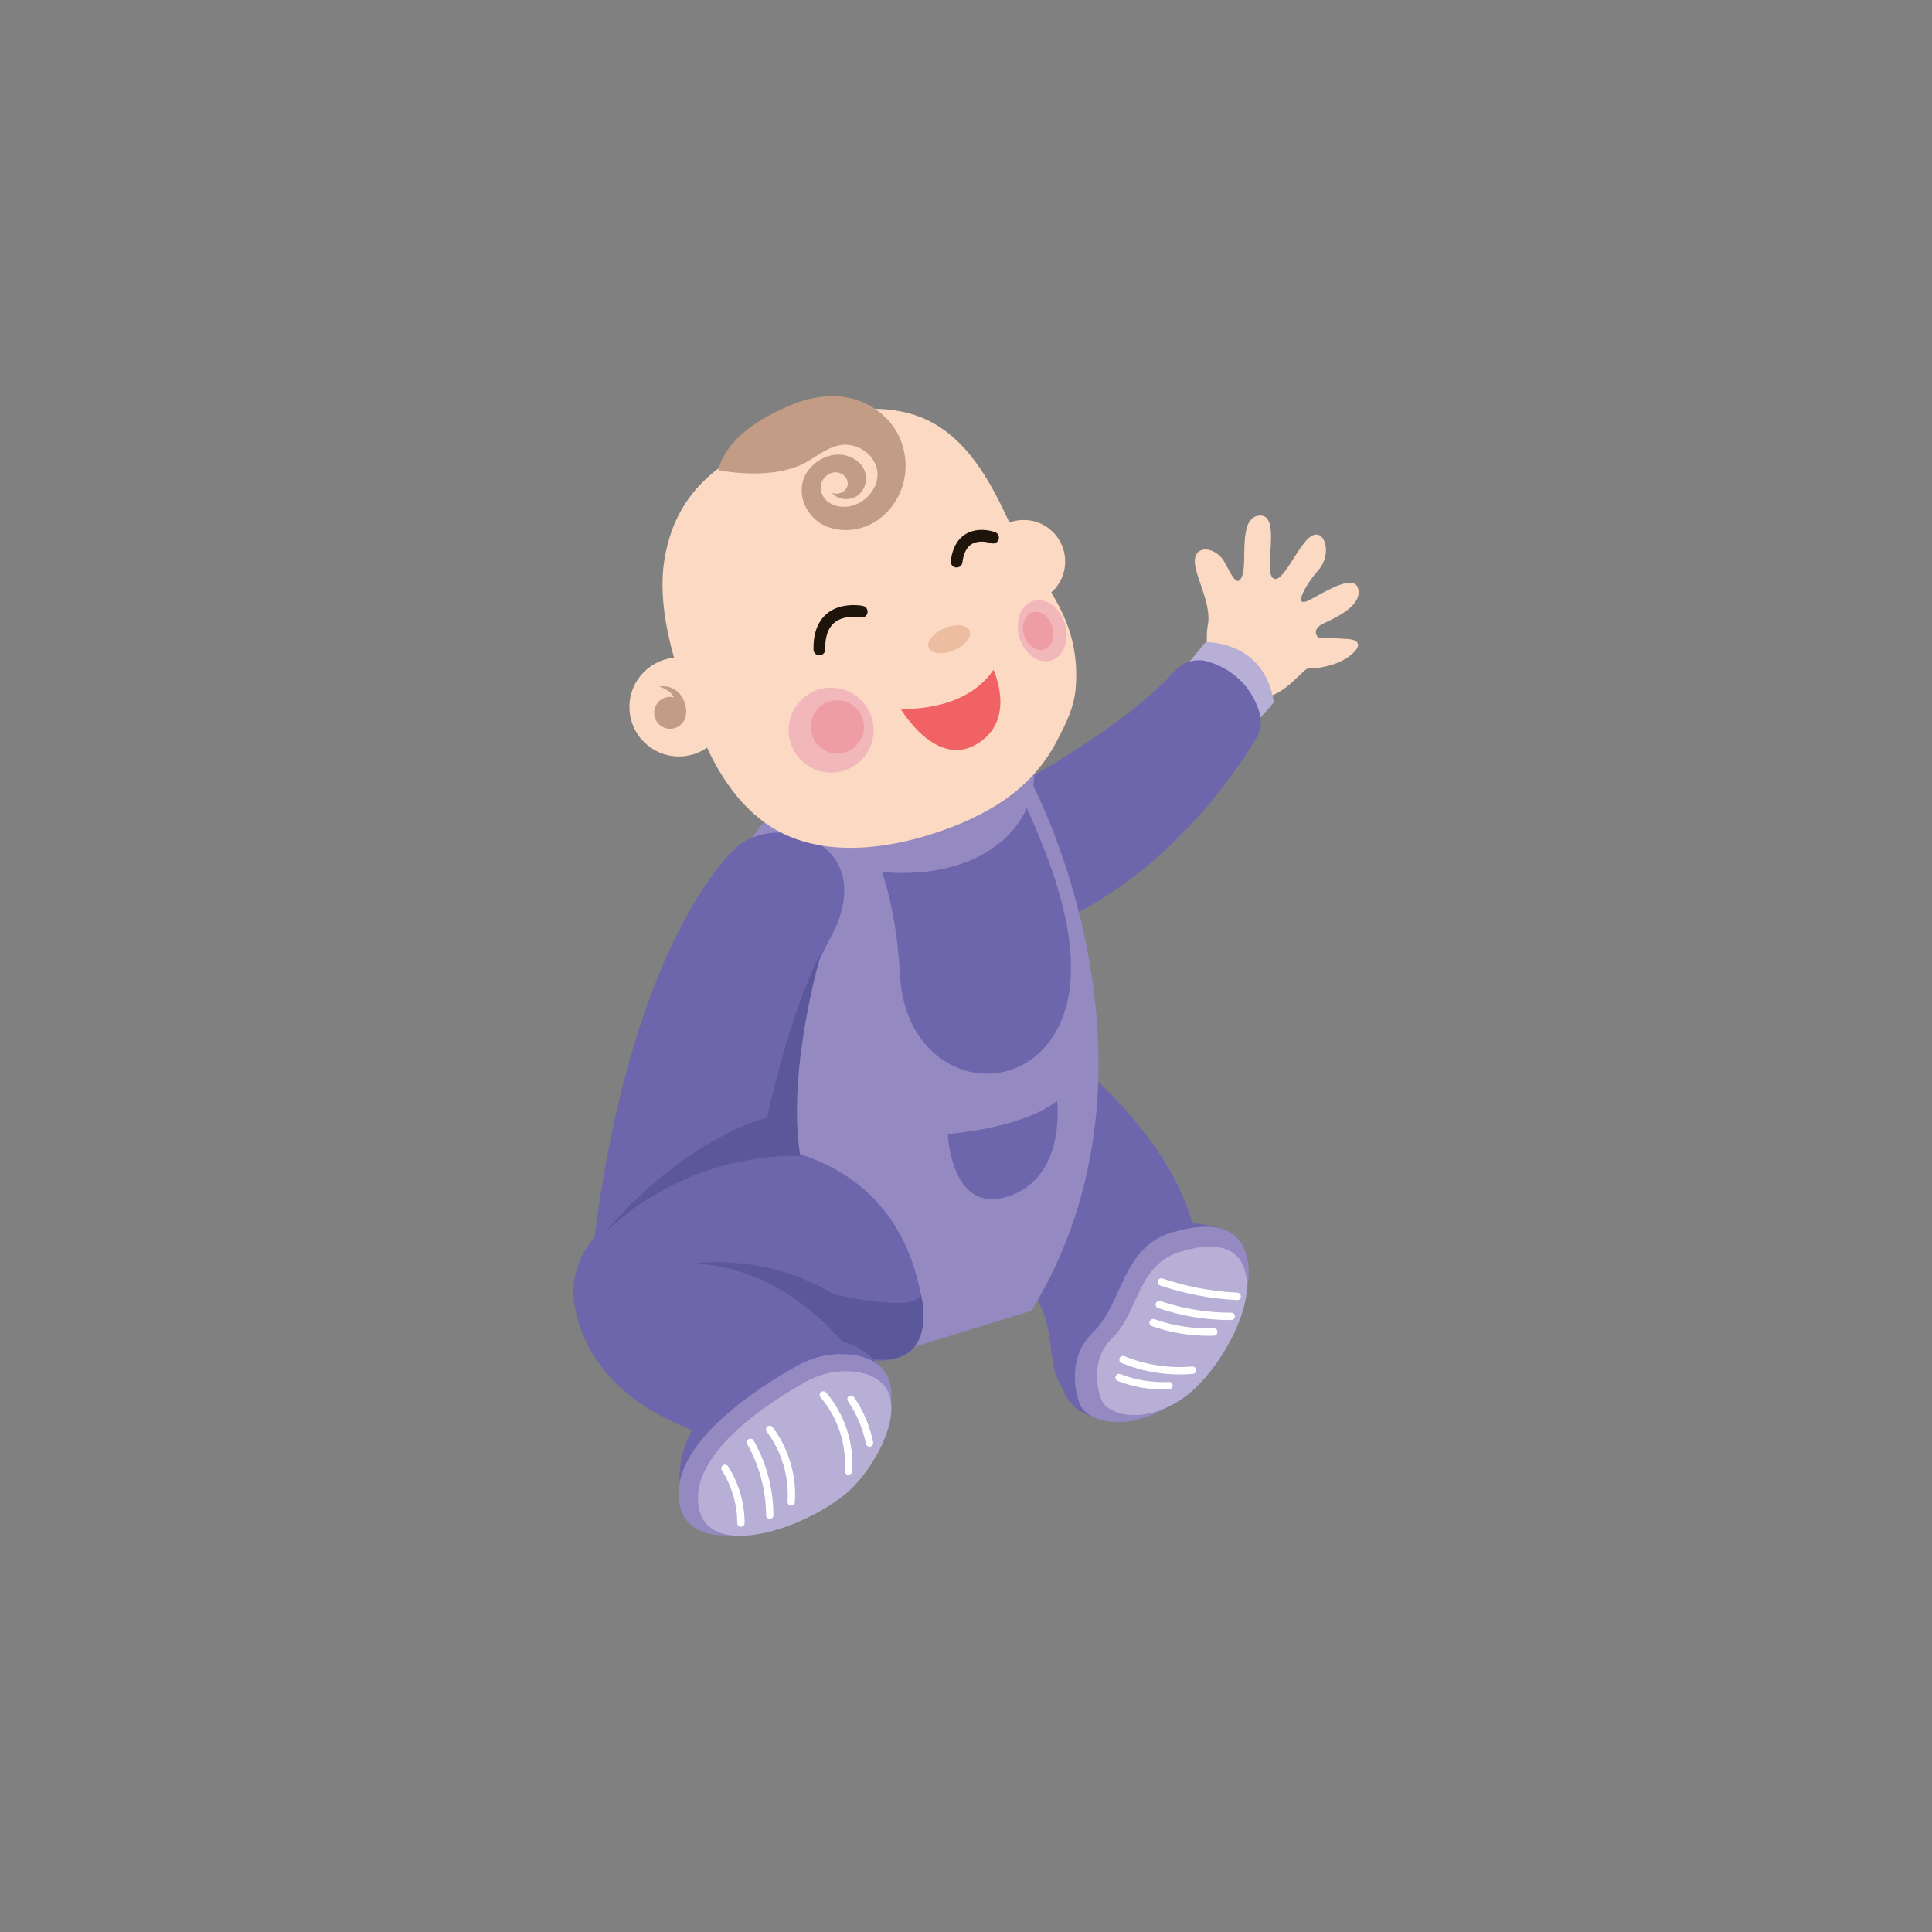 <?xml version="1.0" encoding="utf-8"?>
<!-- Generator: Adobe Illustrator 16.0.0, SVG Export Plug-In . SVG Version: 6.00 Build 0)  -->
<!DOCTYPE svg PUBLIC "-//W3C//DTD SVG 1.1 Tiny//EN" "http://www.w3.org/Graphics/SVG/1.1/DTD/svg11-tiny.dtd">
<svg version="1.1" baseProfile="tiny" id="Layer_1" xmlns="http://www.w3.org/2000/svg" xmlns:xlink="http://www.w3.org/1999/xlink"
	 x="0px" y="0px" width="350px" height="350px" viewBox="0 0 350 350" overflow="scroll" xml:space="preserve">
<rect x="0" y="0" width="350" height="350" fill="#808080" stroke="none"/>
<g>
	<g>
		<path fill="#6E66AD" d="M196.188,193.525c0,0,23.582,19.133,20.468,38.711c-3.115,19.576-17.799,25.807-23.138,20.467
			c-5.34-5.34-0.445-12.902-8.899-21.803C176.164,222.002,187.733,193.08,196.188,193.525z"/>
		<path fill="#6E66AD" d="M221.994,222.893c0,0-6.786-3.115-15.352,0.111c-8.564,3.225-14.015,15.35-14.57,22.246
			c-0.557,6.896,1.334,10.346,6.896,11.68S221.994,222.893,221.994,222.893z"/>
		<path fill="#FCD9C2" d="M218.878,112.812c0,0-0.826,3.614,0.468,6.497c0.992,2.209,4.004,2.72,5.561,3.871
			c1.88,1.389,3.272,3.501,5.162,2.922c3.455-1.06,6.126-5.063,6.957-5.001s4.895-0.235,7.538-2.312
			c2.629-2.067,1.202-2.902-0.252-3.011c-1.455-0.108-5.509-0.29-5.509-0.29s-1.533-1.43,1.197-2.664
			c2.73-1.232,6.727-3.33,6.054-6.132c-0.672-2.802-5.624,0.3-8.779,1.981c-3.155,1.68-0.992-2.467,1.564-5.388
			c2.556-2.922,1.192-7.57-1.229-6.194c-2.421,1.375-5.28,9.062-7.021,7.616c-1.74-1.445,1.583-11.49-2.374-11.305
			c-3.958,0.185-2.246,8.21-3.13,10.777s-1.977-0.027-3.281-2.398c-1.306-2.371-4.723-3.223-5.292-0.752
			C215.942,103.5,219.362,108.739,218.878,112.812z"/>
		<path fill="#B8AFD6" d="M215.419,119.954l2.97-3.616c0,0,10.622-0.427,12.383,10.908l-3.643,4.164L215.419,119.954z"/>
		<path fill="#6E66AD" d="M171.413,148.949c0,0,29.394-13.959,41.434-27.43c1.539-1.721,3.975-2.323,6.174-1.62
			c3.166,1.011,7.252,3.388,9.097,8.971c0.54,1.635,0.329,3.425-0.555,4.903c-4.563,7.624-21.815,33.13-50.795,37.786
			C142.611,177.047,168.033,151.999,171.413,148.949z"/>
		<path fill="#9589C1" d="M186.844,141.69c0,0,27.363,51.056,0,95.773l-26.03,8.01c0,0-5.673-23.693-34.372-34.371
			c0,0,6.341-32.704,5.673-46.052C131.448,151.701,148.8,127.674,186.844,141.69z"/>
		<path fill="#6E66AD" d="M154.807,148.809c0.667,0,7.119,7.787,8.232,27.809c1.112,20.023,22.47,23.805,29.144,8.455
			c6.674-15.351-6.674-39.378-10.456-47.832C177.944,128.787,154.807,148.809,154.807,148.809z"/>
		<path fill="#9589C1" d="M148.133,152.368c0,0,2.336,4.338,9.344,5.339c7.008,1.001,17.019,0.667,24.027-5.339
			s6.674-14.683,4.339-17.353C183.506,132.346,137.121,135.016,148.133,152.368z"/>
		<path fill="#6E66AD" d="M133.658,153.298c0,0-18.896,15.294-26.014,71.229l25.361,3.703c0,0,8.009-41.117,17.353-58.156
			C159.702,153.035,141.43,146.894,133.658,153.298z"/>
		<g>
			<path fill="#FCD9C2" d="M194.868,124.709c0.288-3.335-0.02-6.719-0.966-9.904c-2.164-7.283-7.675-12.885-10.827-19.691
				c-3.204-6.916-7.079-14.697-14.239-18.583c-8.27-4.486-20.032-2.281-27.96,1.896c-9.058,4.773-18.171,9.355-20.464,22.703
				c-1.733,10.091,2.656,22.035,6.469,31.536c2.919,7.275,7.411,14.353,14.34,18.016c8.373,4.426,19.003,3.187,27.707,0.374
				c9.387-3.033,17.893-7.736,22.625-16.988C193.154,130.936,194.563,128.25,194.868,124.709z"/>
			<circle fill="#FCD9C2" cx="185.451" cy="101.716" r="7.52"/>
			<path fill="#F06263" d="M163.163,128.4c0,0,11.487,0.822,16.809-7.052c0,0,4.33,9.153-3.092,13.499
				C169.457,139.193,163.163,128.4,163.163,128.4z"/>
			<circle fill="#FCD9C2" cx="122.988" cy="128.079" r="8.962"/>
			<path fill="#C39C86" d="M130.099,85.173c1.52-5.719,7.491-9.404,13.17-11.792c3.278-1.379,6.957-2.022,10.403-1.332
				c3.429,0.687,6.5,2.718,8.358,5.525c1.857,2.807,2.479,6.357,1.689,9.659c-0.72,3.013-2.652,5.841-5.446,7.444
				c-2.793,1.604-6.442,1.852-9.211,0.368c-2.77-1.484-4.415-4.756-3.638-7.758c0.778-3.002,4.106-5.34,7.271-4.875
				c1.724,0.252,3.319,1.325,3.937,2.872c0.618,1.547,0.111,3.522-1.324,4.523c-1.435,1.001-3.691,0.759-4.64-0.62
				c0.995,0.665,2.622-0.065,2.874-1.223s-0.794-2.33-2.022-2.395c-1.228-0.066-2.416,0.862-2.743,2.005
				c-0.328,1.143,0.138,2.397,1.034,3.179s2.163,1.117,3.394,1.057c3.195-0.157,5.998-3.185,5.757-6.22
				c-0.242-3.034-3.478-5.454-6.647-4.968c-2.218,0.339-4.055,1.816-5.979,2.96C141.876,86.231,135.156,86.113,130.099,85.173z"/>
			<g>
				<circle fill="#F2B7BA" cx="150.563" cy="132.272" r="7.7"/>
				<circle fill="#EE9DA5" cx="151.693" cy="131.679" r="4.821"/>
			</g>
			<g>
				
					<ellipse transform="matrix(-0.959 0.283 -0.283 -0.959 402.173 170.368)" fill="#F2B7BA" cx="188.79" cy="114.21" rx="4.303" ry="5.64"/>
				
					<ellipse transform="matrix(-0.959 0.283 -0.283 -0.959 400.762 170.614)" fill="#EE9DA5" cx="188.067" cy="114.232" rx="2.693" ry="3.531"/>
			</g>
			
				<ellipse transform="matrix(0.923 -0.385 0.385 0.923 -31.349 75.001)" fill="#EDBDA2" cx="171.916" cy="115.909" rx="4.017" ry="2.163"/>
			
				<path fill="none" stroke="#1E140A" stroke-width="2.126" stroke-linecap="round" stroke-linejoin="round" stroke-miterlimit="10" d="
				M156.111,110.81c0,0-7.842-1.668-7.675,6.841"/>
			
				<path fill="none" stroke="#1E140A" stroke-width="2.126" stroke-linecap="round" stroke-linejoin="round" stroke-miterlimit="10" d="
				M179.9,97.395c0,0-5.782-2.144-6.604,4.35"/>
		</g>
		<path fill="#C39C86" d="M124.288,129.17c0.05-0.451,0.02-0.98-0.16-1.594c-0.706-2.419-2.694-3.561-4.756-3.209
			c0,0,1.953,0.498,2.732,1.973c-0.225-0.057-0.456-0.096-0.698-0.096c-1.597-0.004-2.894,1.288-2.897,2.885
			c-0.003,1.597,1.289,2.894,2.885,2.897C122.979,132.028,124.268,130.752,124.288,129.17z"/>
		<path fill="#35261C" d="M194.853,194.416"/>
		<path fill="#6E66AD" d="M137.788,207.43c0,0-37.042,9.678-33.704,29.033c3.337,19.354,26.696,28.031,53.393,27.363
			c0,0,8.676-7.008-1.335-17.686c0,0,13.606,3.607,10.679-11.68C163.817,218.775,153.473,209.766,137.788,207.43z"/>
		<path fill="#5A579B" d="M109.757,223.113c0,0,12.347-15.516,29.199-20.689c0,0,4.171-19.521,9.844-29.866
			c0,0-6.34,21.024-3.837,36.874C144.963,209.432,125.941,207.93,109.757,223.113z"/>
		<path fill="#9589C1" d="M195.757,254.664c-0.339-0.629-3.159-8.125,2.256-13.314c5.417-5.191,5.19-15.346,14.217-18.053
			c9.027-2.709,13.767-0.227,13.992,6.994c0.225,7.223-6.996,20.084-14.668,24.598C203.881,259.402,197.337,257.598,195.757,254.664
			z"/>
		<path fill="#B8AFD6" d="M199.618,253.801c-0.291-0.541-2.724-7.004,1.946-11.48c4.67-4.475,4.476-13.23,12.26-15.566
			c7.783-2.336,11.869-0.195,12.063,6.033c0.195,6.227-6.031,17.318-12.647,21.209C206.624,257.889,200.98,256.332,199.618,253.801z
			"/>
		<path fill="#6E66AD" d="M171.715,205.438c0,0,13.525-1.002,19.787-6.012c0,0,1.755,13.777-8.766,17.283
			C172.216,220.215,171.715,205.438,171.715,205.438z"/>
		<path fill="#5A579B" d="M154.417,245.445c0,0-10.511-15.656-28.531-16.547c0,0,12.681-2.002,25.14,5.563
			c0,0,14.905,3.559,15.795,0C166.821,234.461,171.045,250.092,154.417,245.445z"/>
		<path fill="#6E66AD" d="M123.433,271.035c0,0-2.616-9.211,6.37-17.553c8.986-8.344,21.566-16.352,29.898-5.508L123.433,271.035z"
			/>
		<path fill="#9589C1" d="M154.417,245.445c-3.479-0.486-7.013,0.313-10.08,2.027c-7.139,3.99-21.963,13.537-21.397,23.729
			c0.745,13.406,24.203,4.654,31.464-3.352C160.758,260.846,166.541,247.141,154.417,245.445z"/>
		<path fill="#B8AFD6" d="M155.952,248.686c-3.444-0.734-7.038-0.01-10.111,1.709c-6.503,3.643-19.901,12.293-19.388,21.529
			c0.677,12.178,21.987,4.229,28.583-3.045C160.642,262.697,165.76,250.773,155.952,248.686z"/>
	</g>
	<g>
		<path fill="#FFFFFF" d="M224.133,235.518c-0.011,0-0.021,0-0.033,0c-4.743-0.232-9.431-1.119-13.93-2.637
			c-0.349-0.119-0.537-0.498-0.418-0.848c0.118-0.348,0.491-0.537,0.846-0.418c4.382,1.48,8.946,2.344,13.567,2.568
			c0.368,0.018,0.651,0.332,0.634,0.699C224.781,235.24,224.486,235.518,224.133,235.518z"/>
	</g>
	<g>
		<path fill="#FFFFFF" d="M222.961,239.139c-4.481,0-8.907-0.729-13.156-2.162c-0.349-0.119-0.537-0.496-0.418-0.846
			c0.118-0.35,0.491-0.535,0.846-0.418c4.11,1.387,8.393,2.09,12.729,2.09c0.03,0,0.059,0,0.088,0h0.002
			c0.367,0,0.666,0.299,0.667,0.668C223.72,238.867,223.365,239.137,222.961,239.139z"/>
	</g>
	<g>
		<path fill="#FFFFFF" d="M218.912,241.992c-3.49,0-6.926-0.588-10.229-1.748c-0.348-0.123-0.53-0.504-0.407-0.852
			c0.121-0.348,0.503-0.531,0.851-0.408c3.458,1.217,7.069,1.77,10.733,1.658c0.388-0.035,0.677,0.277,0.688,0.646
			c0.012,0.367-0.278,0.676-0.647,0.688C219.571,241.988,219.241,241.992,218.912,241.992z"/>
	</g>
	<g>
		<path fill="#FFFFFF" d="M213.697,248.998c-3.591,0-7.183-0.703-10.507-2.072c-0.341-0.139-0.504-0.529-0.364-0.869
			c0.143-0.342,0.531-0.5,0.872-0.365c3.868,1.592,8.111,2.238,12.286,1.871c0.331-0.039,0.69,0.238,0.724,0.607
			c0.032,0.365-0.239,0.689-0.606,0.723C215.303,248.963,214.5,248.998,213.697,248.998z"/>
	</g>
	<g>
		<path fill="#FFFFFF" d="M210.734,251.717c-2.802,0-5.625-0.523-8.23-1.533c-0.345-0.133-0.515-0.52-0.381-0.863
			c0.132-0.346,0.521-0.514,0.863-0.381c2.769,1.072,5.795,1.568,8.768,1.418c0.408-0.02,0.682,0.266,0.699,0.633
			c0.018,0.369-0.267,0.682-0.634,0.699C211.458,251.707,211.097,251.717,210.734,251.717z"/>
	</g>
	<g>
		<path fill="#FFFFFF" d="M153.707,267.162c-0.016,0-0.031,0-0.048-0.002c-0.368-0.025-0.644-0.344-0.619-0.711
			c0.334-4.797-1.266-9.646-4.388-13.305c-0.24-0.281-0.206-0.703,0.074-0.941c0.279-0.238,0.702-0.207,0.94,0.074
			c3.348,3.922,5.063,9.121,4.706,14.264C154.347,266.893,154.054,267.162,153.707,267.162z"/>
	</g>
	<g>
		<path fill="#FFFFFF" d="M157.521,262.082c-0.312,0-0.591-0.221-0.653-0.537c-0.541-2.73-1.665-5.385-3.249-7.678
			c-0.21-0.303-0.134-0.719,0.169-0.928c0.302-0.209,0.718-0.137,0.928,0.17c1.687,2.439,2.883,5.268,3.459,8.176
			c0.072,0.361-0.163,0.713-0.524,0.783C157.608,262.078,157.564,262.082,157.521,262.082z"/>
	</g>
	<g>
		<path fill="#FFFFFF" d="M143.337,272.75c-0.016,0-0.031,0-0.048,0c-0.368-0.027-0.644-0.346-0.619-0.713
			c0.313-4.482-1.063-9.107-3.771-12.689c-0.223-0.295-0.164-0.713,0.129-0.936c0.296-0.221,0.713-0.166,0.935,0.129
			c2.902,3.838,4.374,8.789,4.04,13.588C143.978,272.48,143.684,272.75,143.337,272.75z"/>
	</g>
	<g>
		<path fill="#FFFFFF" d="M139.447,275.172c-0.367,0-0.666-0.297-0.667-0.664c-0.012-4.51-1.191-8.967-3.413-12.889
			c-0.182-0.32-0.068-0.729,0.253-0.91c0.315-0.182,0.726-0.07,0.91,0.252c2.333,4.123,3.573,8.805,3.585,13.543
			c0.001,0.369-0.297,0.668-0.667,0.668H139.447z"/>
	</g>
	<g>
		<path fill="#FFFFFF" d="M134.224,276.59L134.224,276.59c-0.37,0-0.668-0.299-0.667-0.668c0.009-3.342-0.979-6.732-2.782-9.549
			c-0.199-0.311-0.108-0.723,0.202-0.922c0.307-0.199,0.721-0.109,0.922,0.201c1.939,3.029,3.002,6.678,2.993,10.273
			C134.891,276.293,134.592,276.59,134.224,276.59z"/>
	</g>
</g>
</svg>
